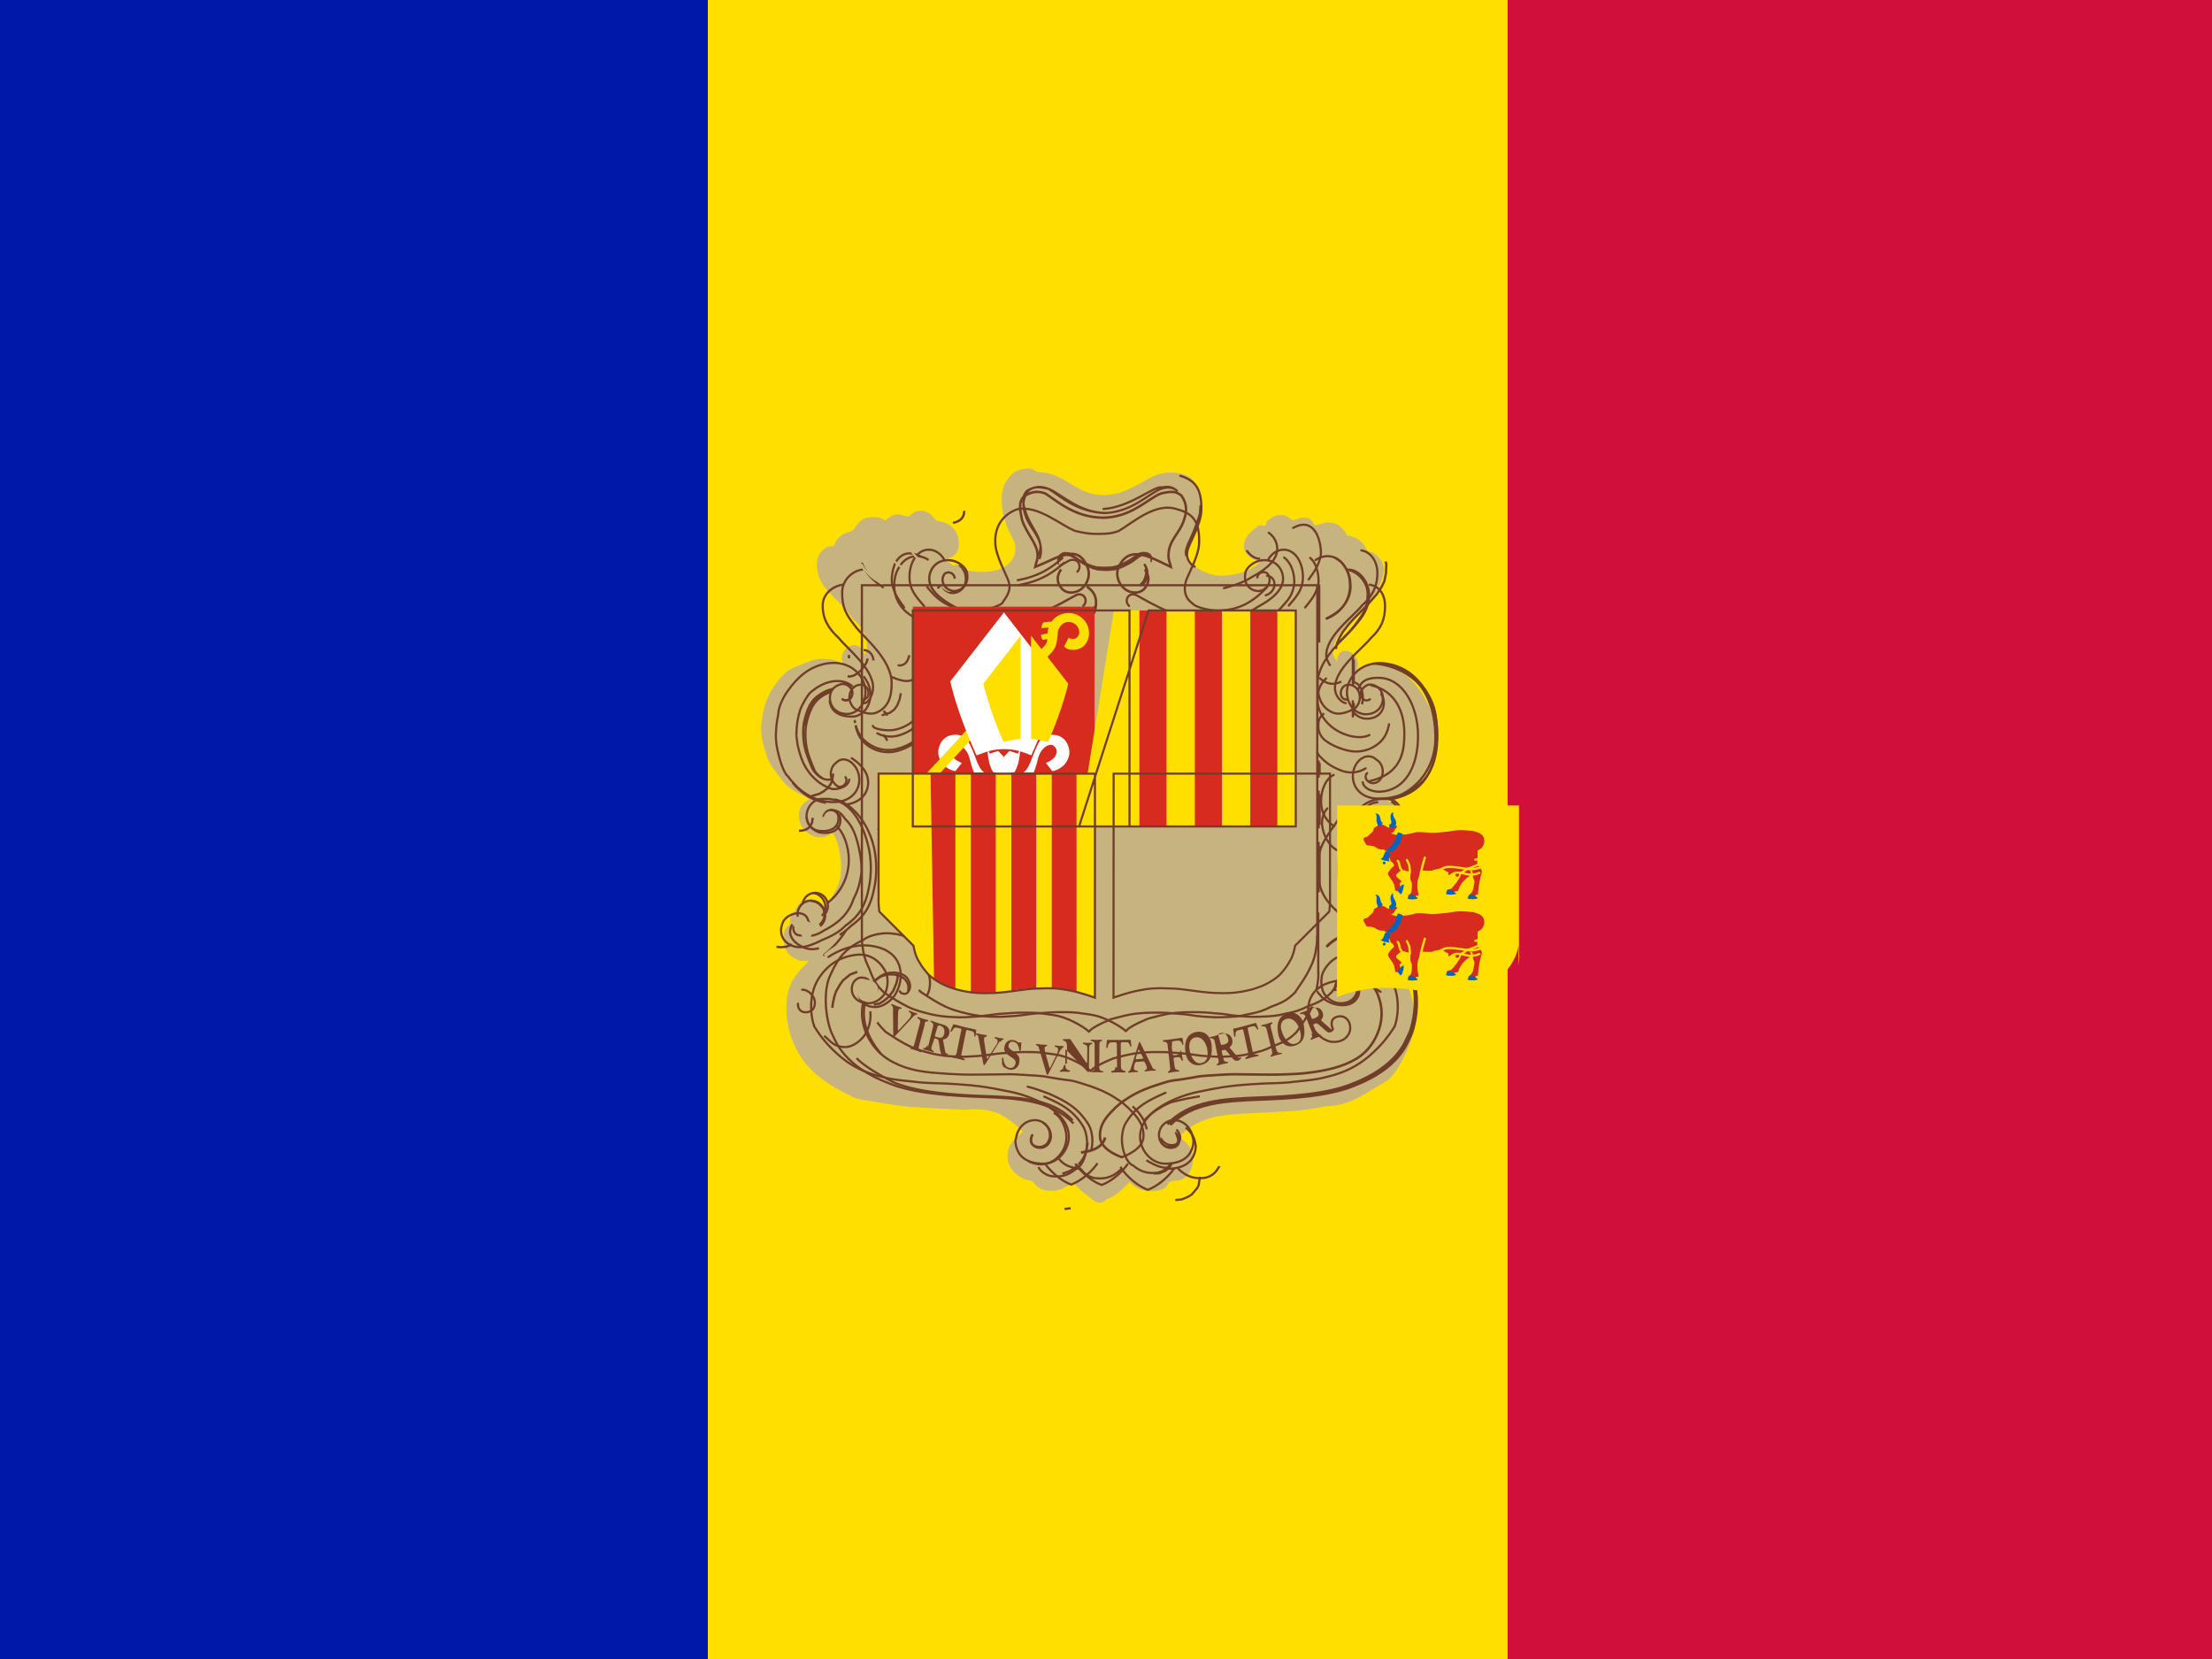 <svg xmlns="http://www.w3.org/2000/svg" xmlns:xlink="http://www.w3.org/1999/xlink" height="480" width="640">
  <path fill="#d0103a" d="M0 0h640v480H0z"/>
  <path fill="#fedf00" d="M0 0h436.2v480H0z"/>
  <path fill="#0018a8" d="M0 0h204.8v480H0z"/>
  <path d="M300.397 136.627c7.712 0 10.866 6.617 18.678 6.617 4.76 0 7.638-1.666 11.687-3.896 2.896-1.64 4.743-2.614 8.068-2.614 3.404 0 6.49 1.03 7.232 3.947.984 1.662 1.8 4.883 1.368 6.737-.82 3.616-1.326 6.044-2.727 8.29-.668 1.66-1.298 2.496-1.298 4.202 0 4.093 6.67 6.6 9.368 6.668.826.013 7.77.127 12.042-4.2-2.32-.1-4.913-1.896-4.913-4.214 0-2.624 1.844-4.4 4.343-6.167.476-.136 1.284.284 1.714.067.61-.316.323-1.003.866-1.433 1.244-.994 2.063-1.616 3.647-1.616 1.04 0 1.66.146 2.487.746.44.317.603.71 1.146.71 1.142 0 1.708-.726 2.86-.726.927 0 1.493.126 2.307.643.678.36.663 1.603 1.432 1.603.386 0 2.42-.828 3.48-.828 2.207 0 3.384.8 4.81 2.472.384.463.63 1.368 1.02 1.368.788 0 2.602.607 3.733 1.638.486.486.702.716 1.076 1.304.26.42.66 1.44 1.12 1.617.638.208.99.168 1.698.623 1.618 1.036 2.86 2.983 2.803 4.87-.02.633-.31 1.616-.48 2.12-1.883 6.68-6.363 8.67-10.886 14.323-1.923 2.41-3.44 4.33-3.44 7.418 0 .747.92 2.114 1.326 2.736-.248-1.46.416-3.233 1.948-3.316 2.1-.113 3.724 1.484 4.007 3.664.066.487-.126 1.327-.332 1.824 1.13-.746 2.62-1.26 3.978-1.41.736-.078 1.16-.1 1.907-.082 3.367.083 7.062 1.97 9.31 3.88 6.88 6.844 7.71 14.396 7.336 16.77-.836 6.278-.31 14.828-13.8 18.636 2.496 1.06 4.193 2.927 4.193 6.234 0 2.61-1.924 4.66-4.434 4.66-1.436 0-2.432-.362-3.438-1.368-2.806 2.804-3.347 6.666-3.347 9.634 0 2.376.463 3.777 1.448 6.926 1.062 2.273 1.81 3.607 3.71 6.247 1.006-1.616 2.07-2.626 3.89-2.626 1.764 0 3.267.666 3.98 2.172.216.486.023.882.272 1.367.316.61.848.746 1.176 1.367.61.94.01 1.742.462 2.716.283.633.906.724 1.176 1.367.43.972.643 1.64.643 2.714 0 3.008-2.737 6.167-6.746 6.167-.906 0-1.402-.362-2.307-.272 1.72 1.72 3.03 2.466 4.343 4.626 1.9 2.974 2.376 6.09 2.804 8.694.08.666.09 1.06.09 1.718 0 4.6-.7 7.193-2.713 11.218-1.924 3.866-3.663 6.994-7.068 8.604-6.46 3.924-9.42 6.066-16.013 6.333-4.23.814-6.66 1.176-10.948 1.447-6.496.36-8.628.362-14.113.724-7.193.486-12.18 1.604-17.28 6.604 2.408 1.764 4.07 3.494 4.07 6.47 0 3.062-1.888 6.234-4.794 6.196-.68.226-1.176.022-1.81.362-.767.396-.723 1.266-1.447 1.718-1.28.816-2.274.996-3.8.996-2.692 0-4.624-.634-6.424-2.634-2.206 1.832-2.962 3.484-6.43 4.886-.813.462-1.23 1.086-2.17 1.086-1.48 0-2.16-.938-3.347-1.81-1.89-1.38-2.896-2.296-4.434-4.07-2.26 1.346-3.63 2.443-6.243 2.443-1.606 0-2.623-.227-3.98-1.086-.713-.44-.826-1.097-1.638-1.638-.747-.464-1.37-.294-2.172-.633-3.02-1.3-4.976-3.64-4.976-6.83 0-2.884 1.82-4.716 4.433-6.926-6.01-6.01-9.94-6.88-17.008-6.333-6.462-.36-8.672-.362-14.023-.724-4.332-.294-6.74-.736-11.04-1.447-3.244-.632-6.167-.7-8.14-2.08-10.236-4.773-16.76-11.32-18.096-22.628-.113-.96-.09-1.616-.09-2.488 0-6.836 2.296-9.397 6.423-13.626-1.063-.26-1.776.102-2.806-.27-2.678-.94-4.433-2.727-4.433-6.476 0-1.017.046-1.696.643-2.678.36-.623 1.018-.747 1.176-1.448.203-.928-.07-1.684.36-2.443.284-.678.816-.69 1.087-1.268.893-1.864 2.013-3.347 4.07-3.347 1.766 0 2.896.927 3.8 2.443 1.72-.792 2.194-2.08 3.167-3.71 1.617-2.702 2.362-4.69 2.362-7.734 0-2.194-.216-3.484-.904-6.664-.498-1.493-.702-2.61-1.81-3.62-1.006 1.007-2.002 1.368-3.438 1.368-2.872 0-6.066-2.466-6.066-6.338 0-2.137 1.062-3.72 2.986-4.614-1.66-1.334-2.896-1.447-4.614-2.633-2.613-1.66-3.63-3.392-6.248-6.97-1.12-1.686-1.413-2.862-1.99-4.796-.69-2.33-1.086-3.72-1.086-6.162 0-.633.012-1.007.09-1.63.646-4.907 1.628-7.983 4.616-11.86 1.833-2.296 3.077-3.71 6.79-4.886 2.308-.996 3.687-1.72 6.198-1.72.768 0 1.2 0 1.946.092 1.164.147 1.89.26 2.896.814.386.216 1.086.86 1.086.407 0-.62-.272-.79-.272-1.31 0-2.082 1.493-3.982 3.674-3.982 1.604 0 2.116 1.324 2.86 2.626.476-.792.723-1.336.723-2.262 0-3.438-1.844-6.19-3.98-7.87-4.66-6.826-10.496-8.66-10.496-16.014 0-2.228 1.076-3.744 2.986-4.886.664-.328 1.3 0 1.842-.347.463-.294.41-.893.704-1.368.464-.736.874-1.062 1.62-1.617 1.062-.927 1.996-.66 3.17-1.464.69-.408.728-.937 1.18-1.48 1.312-1.683 2.49-2.347 4.66-2.347 1.04 0 1.623.006 2.686.388.328.126.94.62 1.02.626.208-.26.77-.844 1.437-1.16.87-.42 1.224-.68 2.196-.68 1.108 0 1.836.62 2.943.62.407 0 .6-.406.83-.62.983-.668 1.66-1.046 2.748-1.046 1.163 0 1.79.38 2.763 1.003.916.676 1.048 1.36 1.986 1.892.62.306.96.17 1.638.362 2.68.86 4.626 2.678 4.626 6.292 0 1.47-.36 2.62-1.448 3.482-.87.77-1.696.633-2.804.996 3.696 2.872 6.726 3.686 11.316 3.686 4.206 0 9.36-1.72 9.36-6.926 0-1.967-1.08-3.008-1.86-4.806-1.38-3.2-2.128-6.083-2.128-8.666 0-2.76.3-4.433 1.907-6.672 1.66-2.307 3.667-2.846 6.606-2.846z" fill="#c7b37f"/>
  <g fill="none" stroke="#703d29">
    <path d="M272.378 169.014c.276 1.046 1.12 2.023 2.444 2.437.796.26 2.638.16 3.832-1.393.968-1.26.894-2.8.632-4.03-.234-.796-.877-1.666-1.726-2.22l-6.08 6.167-.002.06z" stroke-width=".666" stroke-linejoin="round"/>
    <path d="M401.03 236.122c-1.194-2.886-4.28-1.693-4.47 0-.436 3.668 2.78 4.776 6.068 4.18 1.133-.296 1.963-1.01 2.493-1.94.6-1.06.78-2.42.39-3.728a4.9 4.9 0 0 0-.847-1.662 4.973 4.973 0 0 0-1.28-1.21c-.88-.66-1.84-.617-3.343-.617-6.673 0-10.46 6.686-12.087 13.426-.64 2.263-1.28 7.278-.263 12.042 1.094 6.076 3.288 8.69 6.862 11.264 1.393 1.443 3.293 2.728 6.763 4.12.76.428 2.766 1.318 4.168 1.716 1.43.41 2.762.36 3.942.09 3.302-.716 4.837-3.787 3.174-6.93-1.363-2.673-6.376-3.98-7.266-.696-.16.278-.41.886-.402 1.642.01.876.374 1.93 1 2.33 1.436.914 3.736.666 3.63-1.882" stroke-width=".664" stroke-linecap="round"/>
    <path d="M383.802 273.966c1.118-1.316 3.684-3.29 6.62-3.66 2.978-.366 6.666.6 8.21 1.923 6.167 2.774 8.034 6.766 9.96 11.29.487 1.406.89 3.623.836 6.773-.09 3.688-1 7.61-1.98 9.404-.862 1.664-3.084 8.966-16.324 13.996-7.143 2.94-18.112 3.618-26.676 3.917-10.404.41-20.002.796-26.676 7.663" stroke-width=".817"/>
    <g stroke-width=".717">
      <path d="M386.4 286.728c-.298-1.096-.022-2.144.846-3.334 1.16-1.69 3.632-2.14 6.872-.896.76.416 1.688.963 2.637 2.088.32.426.864 1.113 1.146 1.693.677 1.16.966 2.108 1.09 2.49 2.46 6.993-1.46 14.672-6.664 17.613-3.972 2.362-8.71 3.416-14.38 4.08-2.66.3-4.004.28-6.668.398-2.063.097-3.846.062-6.623.042-1.38-.017-2.69-.01-4.03-.04-2.186-.062-4.448-.103-7.216.1-2.913.21-6.103.286-7.664.696-1.608.268-3.492.627-6.467.97-.694.133-1.196.24-1.8.423l-1.203.368c-3.666 1.088-7.03 2.413-9.766 4.174-.844.644-1.798 1.088-2.48 1.733-.426.4-.943.804-1.36 1.214-1.914 1.882-3.87 3.92-4.328 6.68-.084.61-.084 1.042-.084 1.604 0 1.79 1.467 4.23 6.388 6.026m6.631-170.12c.822 1.488 1.276 2.393.796 3.93-.642 1.744-1.778 2.788-3.633 2.788-3.98 0-6.322-4.713-4.628-7.713 3.186-6.324 9.306-2.334 14.977.303-.274-1.366-.762-1.81-.702-3.6.124-4.202 3.24-6.108 4.483-9.988.742-2.312 1.037-4.32-.666-6.962-1.477-1.434-3.188-1.412-6.116-.666-3.862 1.61-8.478 6.848-16.622 6.968-8.143-.12-12.808-4.46-16.66-6.968-1.926-.766-3.638-.778-6.116.666-1.692 1.642-1.397 3.66-.666 6.962 1.244 3.88 4.36 6.786 4.483 9.987.06 1.692-.428 2.136-.7 3.6 6.67-2.636 12.03-6.894 14.976-.302 1.642 3.116-.647 7.713-4.628 7.713-1.766 0-2.987-1.12-3.633-2.787-.486-1.486 0-2.786.796-3.93"/>
      <path d="M314.66 169.866c1.638 1.176 2.624 2.623 2.443 4.976-.197 2.663-.816 3.168-2.806 4.626m2.397-3.798c-.09 1.638-.723 2.633-2.26 3.166" stroke-linecap="round"/>
    </g>
    <path d="M276.736 163.274l.697.497.746.797.496.996.26.846.06 1.093-.06.746-.26.846-.497.697-.698.647-.846.447-1.096.26-.944.148-.996-.448-.896-.646-.647-.796-.398-.996v-.4l4.876-4.626z" fill="#c7b37f" stroke="none"/>
    <path d="M276.206 167.166c-.306-1.662-2.237-1.99-2.986-1.016-1.16 1.602-.31 4.004 2.034 4.737.796.26 2.637.16 3.83-1.394.97-1.26.896-2.8.633-4.03-.234-.796-.873-1.49-1.726-2.14-2.72-2.07-7.116-1.692-8.668 1.89-1.862 4.494 2.19 7.863 6.92 10.4 4.7 3.196 10.062 3.776 14.083 3.733 9.166-.1 16.122-4.48 20.66-6.966 1.066-.68 2.14-.46 2.687.2.616.744.606 1.946-.26 2.736" stroke-width=".666" stroke-linecap="round"/>
    <path d="M248.064 281.184l-2.04.746-2.09 1.693-.896 1.244-1.144 1.99-.498 1.493-.398 1.84-.2 1.394m19.01-10.102l-.16 1.792-.298 1.244-.896 2.14-1.393 1.84-1.492 1.196-1.094.647-1.643.348" stroke-width=".676"/>
    <path d="M319.744 329.107c-.37 1.666-1.922 3.66-6.3 4.236l-.666.136" stroke-width=".766"/>
    <path d="M404.218 276.206c2.137 1.993 3.638 4.42 4.792 7.76.487 1.404.89 3.623.834 6.773-.09 3.687-1 7.607-1.98 9.403-.862 1.666-3.083 8.967-16.324 13.996-7.143 2.94-18.112 3.62-26.676 3.918-10.264.404-19.726.786-26.332 7.37" stroke-width=".868"/>
    <path d="M387.488 282.848c.76-1.038 3.63-2.36 6.77-1.107.737.41 1.61.928 2.377 2.076" stroke-width=".696"/>
    <path d="M401.606 273.786c.6.192 1 .366 1.436.49 1.43.41 2.776.44 3.942.09 2.83-.848 4.647-3.492 3.174-6.93-.342-.796-.996-1.66-1.74-2.133" stroke-width=".868"/>
    <path d="M240.282 199.763c-1.9 1.176-3.317 1.466-4.796 3.167-1.472 2.914-2.06 4.48-2.624 6.816m46.1-61.692c0 1.72-1.266 2.806-2.986 3.167" stroke-width=".666" stroke-linecap="round"/>
    <path d="M397.114 192.02c4.73-.097 18.47 3.608 18.667 19.76.098 16.962-9.844 18.668-13.827 19.62" stroke-width=".638"/>
    <path d="M398.366 192.02c8.166-.366 16.67 6.648 16.942 20.63.29 11.706-8.01 17.014-11.996 18.076" stroke-width=".664"/>
    <path d="M393.81 248.422l.127-1.6.633-2.644.764-1.978.848-1.633 1.1-1.32m7.782-3.397l-.126 1.666-.46 1.07-.696 1.02-.796.697-1.22.448-1.07.076-.796-.126M386.49 187.79l.36-1.693.746-1.667.97-1.668 1.667-2.14 1.32-1.467 2.138-2.166 1.842-1.866 1.17-1.343 1.642-1.866 1.368-2.066.822-1.692.447-2.19.137-2.714-.248-.787m-12.279 128.174l1.617-.324 1.218-.647.672-.67.472-.772.324-1.244.026-.87m-168.248-12.162l1.194.1 1.642-.126 1.643-.647m6.001-36.648l-.2 1.393-.323.622-.474.697-.647.498-.722.323-.946.16-.647.06m9.903-16.62l-.348 2.164-.424.946-.87 1.194-1.17.896-1.194.697-2.314.672m16.299-39.768l-.447 1.294-.66.946-.746 1.046-1.046.947-1.244.697-1.046.248-.646-.06m.378-6.198l.026.996" stroke-width=".664"/>
    <g stroke-width=".632">
      <path d="M264.286 224.068a6.866 6.866 0 0 1-2.09 1.298m160.619 44.826c.086.093.372.14.472.2 1.418.846 4.21-.21 3.39-2.4" stroke-linecap="round"/>
      <path d="M397.786 239.603c1.006 1.316 2.904 1.667 4.406 1.266 1.134-.296 1.964-1.01 2.494-1.94.698-1.06.78-2.42.39-3.727a4.907 4.907 0 0 0-.848-1.66c-.426-.663-.966-1.16-1.364-1.428-.11-.07-.217-.167-.332-.246m6.423 34.016a3.94 3.94 0 0 0 .066-.72c0-1.168-.486-2.22-1.286-2.934-.274-.246-.64-.624-.87-.79m.476.47c-.046-1.864-1.67-3.197-3.462-3.63m-4.172 2.84c-.436-.366-.9-.667-1.307-1.082-2.46-2.663-4.292-6.362-4.316-10.674-.024-4.143 1.642-8.36 3.682-10m-66.6 84.648l1.79-1.643 1.246-.946 2.34-1.443 2.188-1.044 1.643-.398 3.086-.696 3.682-.648m-29.609 19.364c-1.293 1.99-4.378 4.976-7.613 6.17-3.234-1.194-6.32-4.18-7.613-6.17"/>
      <path d="M314.42 332.627c-.406 1.603-1.143 2.96-2.22 4.13" stroke-linecap="round"/>
      <path d="M314.74 330.64l-.46 2.19m-2.336 4.18l-.946.944-1.692.946-1.94.697m-6.644-177.829c.243-.767.49-1.326.466-2.67-.126-4.2-3.24-6.106-4.484-9.987-.74-2.31-1.036-4.32.666-6.96 1.477-1.434 3.188-1.412 6.116-.667 3.86 1.61 8.617 6.848 16.66 6.97-8.143-.122-12.81-4.46-16.66-6.97-1.928-.766-3.798-.976-6.276.467-1.692 1.642-1.238 3.86-.497 6.16 1.244 3.882 4.2 6.787 4.323 9.99.036 1.242-.292 1.81-.634 2.668m18.621-13.492c8.01-.423 14.877-6.806 17.092-6.246 1.976-.392 3.078-.216 4.626 1.102-1.46-1.317-3.1-1.276-4.973-.64-3.86 1.61-8.477 6.847-16.62 6.968m79.698 112.886c-3.334-2.388-6.19-6.948-6.22-12.336-.023-4.144 1.642-8.36 3.682-10.002m-69.96 97.676c-1.296 1.99-4.38 4.976-7.614 6.17-3.234-1.194-6.32-4.18-7.613-6.17"/>
      <path d="M306.67 163.674c.832-.462 1.606-.9 2.318-1.292 1.066-.68 2.323-.468 2.87.202.616.746.71 2.037-.146 2.826" stroke-linecap="round"/>
      <path d="M294.707 169.274c6.496-1.147 9.976-3.61 13.36-6.602m32.273 164.183c.464.31.746.966.746.966.126.3.288.684.333.86.267 1.622-.74 2.47-1.974 2.614-1.696.197-2.967-.81-3.61-2.03m-41.609-161.362c6.496-1.147 9.974-3.61 13.36-6.602m97.677 106.904c-1.046.402-1.616.348-2.916-.23-.634-.236-1.146-.603-1.86-1.01-2.648-1.446-6.674-3.727-8.41-9.06a18.812 18.812 0 0 1-1.71-4.476c-.27-1.11-.468-2.208-.6-3.336-.068-1.92.14-3.926.618-6.222.79-3.79 1.744-6.86 4.08-9.066 1.16-1.676 2.14-2.637 4.28-2.687M266.26 196.123c1.78 1.612 2.64 3.384 2.64 6.722 0 3.1-2.694 8.16-8.963 9.962-2.44.686-4.866.132-6.317-.766"/>
      <path d="M266.294 206.62c1.146.796 1.693 1.69 1.693 3.244 0 1.066-.69 2.446-1.86 3.764-1.92 2.142-6.173 3.962-8.78 4.007-1.966.024-3.986-.384-6.03-1.76-2.184-1.46-3.333-3.434-3.83-6.376"/>
      <path d="M266.192 212.294c1.297 1.192 1.696 2.684 1.696 4.663 0 2.746-1.116 4.864-3.68 7.108-.673.602-1.22.972-1.94 1.396m129.429-22.077v3.632m-.282-4.402v4.976m.282-16.746v6.618m-.282-7.968v8.907m-1.9 81.961c-1.236 2.463-2.223 3.742-4.18 6.67-1.976 1.947-3.343 2.84-6.822 4.08-2.414 1.21-3.934 1.696-6.668 2.19-2.632.696-4.17.726-6.867.847-2.47.112-3.874.008-6.342-.163-2.64-.183-4.107-.66-6.744-.783-2.178-.19-3.408-.366-6.696-.36-2.248.006-3.636.02-6.76.41-2.062.366-3.232.667-6.174 1.444-2.686 1.088-6.72 2.986-6.368 3.83-.647-.846-3.683-2.742-6.37-3.83-1.94-.787-3.11-1.078-6.174-1.443-2.214-.39-3.6-.406-6.76-.41-2.186-.007-3.417.17-6.696.36-2.638.233-4.103.6-6.744.784-2.47.17-3.872.276-6.343.163-2.696-.122-4.236-.26-6.867-.846-2.633-.696-4.163-.98-6.668-2.19-2.48-1.238-3.847-2.133-6.822-4.08-.213-.21-.416-.412-.607-.61m42.168 63.367l1.79-.223m30.274-2.366l1.808-.173 1.722-.69 1.206-.73 1.637-1.94.346-.73.268-1.68.086-.774m46.91-136.696c.777-2.64-.17-6.43-2.73-6.364M267.786 234.72c-.66 2.194-2.044 3.693-3.697 4.668m3.641-46.716c-.64 1.86-1.81 3.17-3.663 4.007-1.847.833-3.986.064-6.13-.828"/>
      <path d="M243.808 202.368c1.63.802 3.084-.374 2.766-2.366-.16-.933-1.166-2.112-2.617-2.198" stroke-linecap="round"/>
      <path d="M260.167 286.63c.33.31.4.714.846.796.67.126 1.194.374 1.866-.622.827-1.104.382-2.82-.48-3.902-.922-1.167-3.692-2.18-6.83-.936-.76.416-1.69.964-2.64 2.09-.32.426-.863 1.113-1.143 1.692-.678 1.16-.966 2.107-1.09 2.488-2.06 6.823.384 11.946 4.162 16.676"/>
      <path d="M340.218 327.827c.408.426.646.796.646.796.126.3.23.684.274.86.268 1.622-.74 2.47-1.973 2.614-1.696.197-2.83-.802-3.37-2.02" stroke-linecap="round"/>
      <path d="M389.44 164.768c3.346.408 6.262 3.602 6.262 7.036 0 4.43-1.492 6.078-3.824 9.246-2.496 3.39-10.648 9.602-10.648 16.668 0 4.28 1.194 7.016 4.28 8.408 1.988.9 4.314-.074 6.373-1.03 2.687-2.34 1.663-6.44-1.144-6.93-3.286-.698-3.903 4.673-.698 4.23m17.826 69.061c-.294-1.772-1.8-3.122-3.616-3.122-2.024 0-3.666 1.68-3.666 3.766 0 1.016.394 1.938 1.034 2.616"/>
      <path d="M383.866 196.123c-1.78 1.612-2.638 3.384-2.638 6.722 0 3.1 2.692 8.16 8.962 9.962 2.44.686 4.772.62 6.233-.267M240.39 200.192c-1.622.608-3.423 1.468-4.83 3.463-1.19 1.683-1.882 4.023-2.31 6.07-.19.896-.413 3.733.16 6.663.424 2.163 1.317 4.177 2.306 6.636a7.94 7.94 0 0 0 1.037 1.236c.33.33.802.624 1.136.88m64.012 92.043c4.86 2.16 8.404 3.76 11.418 8.618.946 1.494 1.194 3.634 1.194 4.877 0 2.687-1.096 6.723-3.334 7.613-2.078 1.766-4.13 2.29-6.667 2.04-1.924-.188-3.73-1.692-4.03-2.687m-46.478-112.606c2.737 2.14 3.88 4.216 3.88 7.614 0 3.78-1.84 6.12-3.98 7.463"/>
      <path d="M261.614 236.422c4.08 6.076 6.246 8.088 6.37 14.132.116 6.672-1.693 9.663-6.077 13.634" stroke-linecap="round"/>
      <path d="M329.747 169.326c.742-.487 1.286-1.267 1.6-2.23.48-1.49.49-2.767-.306-3.902.982 1.286 1.072 2.37.796 3.93-.176.994-.81 1.617-1.6 2.23m61.468 86.161v16.164h.043c0 .01-.007 1.63-.137 2.488a34.413 34.413 0 0 1-.274 1.73"/>
      <path d="M381.414 263.968v17.423h.043c0 .013-.006 1.63-.136 2.49-.136 1-.28 1.847-.467 2.64m.669-42.949v14.63m.282-13.386v11.817m0-26.844v8.868m-.282-9.901v10.92m.282-18.933v3.436m-.282-4.134v4.977m-1.844 66.193c-.106.224-.218.466-.338.694-1.236 2.464-2.222 3.743-4.18 6.672-1.974 1.947-3.343 2.838-6.82 4.08-2.416 1.21-3.936 1.696-6.67 2.19-2.63.694-4.17.724-6.866.846-2.472.11-3.874.007-6.342-.163-2.642-.183-4.107-.66-6.744-.783-2.18-.19-3.41-.367-6.696-.362-2.248.007-3.636.02-6.76.412-2.062.366-3.232.666-6.174 1.443-2.687 1.088-6.722 2.986-6.37 3.83-.646-.846-3.682-2.742-6.368-3.83-1.942-.787-3.112-1.078-6.176-1.443-2.214-.392-3.602-.406-6.76-.412-2.186-.006-3.417.17-6.696.362-2.638.232-4.103.6-6.746.783-2.468.17-3.87.274-6.342.163-2.696-.122-4.236-.26-6.866-.846-2.636-.697-4.164-.982-6.67-2.19-2.48-1.24-3.847-2.133-6.82-4.08-1.036-1.02-1.798-1.86-2.47-2.787m-2.009-3.189c.426 3.163-.906 6.272-2.266 7.702-.846.896-2.688 2.607-4.976 2.637-3.78.06-4.91-2.66-6.14-3.184"/>
      <path d="M266.616 278.848c.702.693 1.326 1.64 1.862 2.638.946 1.79.664 4.787-.096 6.17a4.427 4.427 0 0 1-.304.478m-20.243 18.014c2.248 2.36 6.66 4.923 10.873 7.073 7.142 2.942 18.11 3.62 26.676 3.918 10.067.397 19.323.81 24.966 7.04m17.366-4.073c1.662 1.636 3.368 3.39 4.074 6.63m-7.346 11.462a8.22 8.22 0 0 1-.693.66c-2.078 1.763-4.13 2.288-6.668 2.04-1.924-.19-3.78-1.632-4.278-2.677m-6.363-2.907c.093.127.19.26.293.37 1.208 1.406 3.116 2.288 6.106 2.462m26.87-.076c-1.294 1.99-4.38 4.976-7.613 6.17-3.236-1.196-6.32-4.18-7.614-6.17l-.302-.466m16.68.462c.23.26.478.488.74.71 2.078 1.764 4.13 2.288 6.668 2.04 1.926-.19 3.463-1.476 4.07-2.688 0 0 .347-.373.444-.73"/>
      <path d="M339.04 336.634l-.743 1.194-1.13.937-1.71.71-1.66.066"/>
      <path d="M343.06 326.26c.916.703 1.814 1.767 2.302 2.903.314.73.46 1.633.606 2.366a6.864 6.864 0 0 1-1.423 4.142c-1.278 1.49-3.272 2.39-6.396 2.476a6.482 6.482 0 0 1-.47 0m.186-.282c-2.03.08-3.843-.788-6.18-2.16m63.676-67.869c-1.682-1.46-3.222-3.48-4.804-6.46a18.803 18.803 0 0 1-1.71-4.474c-.27-1.11-.468-2.208-.6-3.334-.068-1.92.14-3.926.618-6.222.79-3.792 2.203-6.726 4.08-9.066.64-.796 1.38-1.786 2.08-2.232m-1.376-76.817c2.638.2 4.89 2.932 4.868 6.61-.046 3.89-1.36 6.497-4.41 9.31-2.637 3.283-10.66 9.066-10.36 14.678.036.98.664 1.994 1.164 2.81m-3.162 3.462c.662.666 1.242 1.014 2.062 1.38 1.447.664 3.073.317 4.26-.283m-21.173-43.221c.86.68 1.716 1.466 2.186 2.6 1.862 4.492-2.19 7.86-6.92 10.4-2.677 1.818-6.666 2.79-8.3 3.28"/>
      <path d="M364.602 161.666c-.906-.01-1.98-.267-3.16-1.497-.268-.283-.683-.668-.707-.994m-14.867 4.904c-.473-.237-.98-.682-1.32-.962-.887-.993-1.48-2.336-.796-4.386.632-1.897 3.677-7.216 3.827-10.898.228-6.626-1.936-8.946-6.32-10.24"/>
      <path d="M347.316 146.464l-.132 2.116-.673 2.16-1.1 2.96-.84 1.896-.88 1.896-.44 1.323-.177.97.133.926m38.012 126.278c.176.423.697.836.697.836.647 1.08 3.162 2.98 6.46 3.01 3.78.06 4.68-2.698 4.777-3.186.477-2.886-.61-3.676-1.99-4.488 0 0-.872-.46-1.917-.277" stroke-linecap="round"/>
      <path d="M236.947 274.36c-1.336.34-2.69.36-3.686.02-2.83-.86-6.124-3.66-3.964-6.93m13.386-31.824c.284.286.376.71.418 1.07.437 3.667-2.777 4.736-6.066 4.14-1.134-.297-2.486-1.36-3.016-2.28a4.707 4.707 0 0 1-.614-2.303m22.067-23.667c.673.627.97 1.112 1.236 1.764m-1.134-8.616c.63.37.912.84 1.168 1.307"/>
      <path d="M267.862 210.622c-.31.762-.843 1.684-1.666 2.38-1.92 2.14-6.173 3.96-8.778 4.006-1.967.026-3.988-.384-6.03-1.76-2.186-1.46-3.61-3.638-4.082-6.678" stroke-linecap="round"/>
      <path d="M266.43 196.283c1.108.942 1.968 2.142 2.367 3.39"/>
      <path d="M267.83 203.238c-.886 2.928-3.626 6.648-8.622 7.84-2.436.616-6.67-.166-6.64-1.066" stroke-linecap="round"/>
      <path d="M240.038 202.664c.267 2.637 2.032 4.613 6.377 4.677 4.704.09 7.664-6.767 3.384-11.68"/>
      <path d="M229.463 226.63c.687.862 1.496 1.64 2.323 2.327 1.677 1.396 3.666 2.626 6.934 3.298m6.28.493c4.203-.606 6.673-3.638 6.103-7.302-.368-2.793-2.92-4.94-4.662-6.064" stroke-linecap="round"/>
      <path d="M249.86 188.11c1.823-.07 2.86 1.688 2.844 2.984"/>
      <path d="M249.42 163.078c1 2.614 2.947 4.667 6.032 6.824m144.178 30.964c1.72 2.364.694 6.996-4.082 7.084-1.827.036-3.476-.978-4.44-2.61" stroke-linecap="round"/>
      <path d="M381.696 169.12v16.8"/>
      <path d="M243.767 202.33c1.443 1.044 3.296-.72 2.68-2.692-.486-1.264-2.282-2.628-4.77-.937-2.747 1.87-1.99 7.764 3.286 7.863 4.703.09 7.663-6.767 3.383-11.68-4.02-4.63-11.346-3.646-16.12.264-2.034 1.617-6.873 6.863-7.067 11.626-.372 1.797-.612 3.272-.684 6.076.02 1.188.13 2.62.484 4.18.72 3.364 1.9 6.81 3.076 7.617.46.664.862 1.197 1.303 1.638.82.82 1.064 1.263 1.89 1.94 2.704 2.26 6.186 4.014 10.46 3.832 4.677-.2 7.366-3.483 6.867-7.364-.483-3.763-4.282-6.636-6.768-3.88-1.692 1.193-2.293 4.89.697 6.77 1.692.498 3.184-1.64 1.99-2.886m129.663-71.961c2.7-1.466 4.78-1.196 6.32.94 1.672 2.322 1.91 6.41 1.642 7.22-.647 2.687-1.324 3.803-3.46 6.762" stroke-linecap="round"/>
      <path d="M380.63 162.032c3.086-2.04 6.427-1.174 8.26 1.643 1.346 1.99 1.688 3.666 1.693 6.12-.162 4.224-2.806 7.672-6.722 9.206" stroke-linecap="round"/>
      <path d="M396.06 169.16c2.637.198 4.677 2.496 4.677 6.174 0 3.83-1.07 6.493-4.13 9.306-2.637 3.283-10.66 9.066-10.36 14.678.076 2.088 1.836 4.066 3.366 4.166"/>
      <path d="M396.36 202.33c-1.443 1.044-3.284-.643-2.488-2.434.66-1.237 2.19-2.786 4.677-1.096 2.747 1.87 1.99 7.764-3.286 7.863-4.704.09-7.883-6.69-3.383-11.68 4.106-4.664 11.72-3.662 16.498.138 2.032 1.618 6.122 6.06 7 11.887 1.06 7.063.924 16.728-6.36 21.07-2.93 2.148-6.988 3.126-10.67 2.968-4.678-.206-7.366-3.483-6.867-7.366.482-3.762 4.106-6.366 6.767-3.88 2.764 1.63 2.28 6.417-.697 6.77-1.76.21-3.184-1.64-1.99-2.886" stroke-linecap="round"/>
      <path d="M392.87 199.898c.776-3.49 3.767-3.816 6.18-3.78 6.69.096 11.148 7.912 11.224 16.473.096 9.662-4.064 16.176-11.036 16.476-1.807.078-4.918-.782-4.972-2.986"/>
      <path d="M396.928 198.336c6.96 1.644 9.39 7.806 9.39 13.78 0 4.876-.484 11.636-9.97 13.877" stroke-linecap="square"/>
      <path d="M408.39 266.33a3.906 3.906 0 1 0-6.264 2.343"/>
      <path d="M394.46 269.41c1.31 1.942 2.892 4.1 6.236 6.913m-1.266 10.649c-3.276-2.16-9.496-4.967-16.12-2.194-2.086 1.03-3.482 2.302-4.27 4.378-1.422 3.737.166 7.866 1.783 9.667.846.896 2.688 2.607 4.976 2.637 3.78.06 4.68-2.696 4.776-3.184.448-2.737-1.146-3.832-1.99-4.13-.66-.23-2.76-.17-3.208 1.322-.16.497-.176 1.366.222 2.012" stroke-linecap="round"/>
      <path d="M340.474 328.422c1.046 2.14-.144 3.216-1.693 3.384-2.138.26-3.283-1.443-3.432-2.986-.242-2.6 1.866-4.767 4.38-4.727 2.26.037 4.104 1.497 4.968 3.606.314.73.46 1.633.604 2.367a6.862 6.862 0 0 1-1.422 4.143c-1.28 1.49-3.273 2.39-6.396 2.476-4.224.17-7.613-3.782-7.613-7.812 0-7.712 11.438-11.918 16.972-13 6.673-1.33 8.964-1.828 17.913-2.326 3.683-.2 6.207-.098 10.16-.607 3.63-.366 6.376-.638 9.007-1.384 4.633-1.066 8.768-2.936 12.64-6.37 2.91-2.643 4.677-4.627 6.926-8.16 1.164-3.133 1.698-9.34-1.248-13.93-2.606-4.06-6.22-6.166-10.36-6.763-3.732-.64-7.004 1.07-8.968 4.773-.946 1.79-.664 4.787.096 6.17.647 1.194 2.494 2.966 4.782 2.986 3.78.06 4.68-2.696 4.776-3.184.447-2.737-1.146-3.832-1.99-4.13-.66-.23-2.76-.17-3.208 1.322-.16.497-.176 1.366.222 2.012" stroke-linecap="round"/>
      <path d="M337.216 316.173c-4.86 2.16-8.403 3.76-11.417 8.618-.946 1.494-1.196 3.634-1.196 4.877 0 2.687 1.094 6.723 3.334 7.613 2.076 1.766 4.13 2.29 6.666 2.04 1.926-.188 3.732-1.692 4.03-2.687" stroke-linecap="round"/>
      <path d="M386.107 224.128c-2.268.767-3.88 4.216-3.88 7.614 0 3.78 1.84 6.12 3.98 7.463"/>
      <path d="M387.697 236.422c-4.08 6.076-6.246 8.088-6.37 14.132-.116 6.672 1.693 9.663 6.076 13.634" stroke-linecap="round"/>
      <path d="M366.86 162.06c.106-.166.22-.327.36-.617 1.692-2.488 4.68-3.143 6.866-1.493 2.638 1.99 3.304 6.378 2.688 8.967-.448 2.24-1.967 4.104-4.048 6.463"/>
      <path d="M266.1 160.836c-2.687-1.194-4.717-.964-6.32.94-1.84 2.19-1.91 6.41-1.64 7.22.646 2.687 1.323 3.803 3.46 6.762" stroke-linecap="round"/>
      <path d="M268.68 162.032c-3.086-2.04-6.427-1.174-8.26 1.643-1.344 1.99-1.688 3.666-1.693 6.12.162 4.224 2.806 7.672 6.722 9.206"/>
      <path d="M249.677 164.768c-3.346.408-6.016 3.244-6.016 6.678 0 4.428 1.09 6.22 3.68 9.603 2.492 3.39 10.647 9.602 10.647 16.668 0 4.28-1.194 7.016-4.28 8.408-1.99.9-4.314-.074-6.373-1.03-2.688-2.34-1.663-6.44 1.144-6.93 3.284-.698 3.9 4.673.697 4.23"/>
      <path d="M244.06 169.16c-2.637.198-6.033 2.38-6.033 6.06 0 3.83 1.626 6.607 4.686 9.418 2.638 3.284 10.088 8.942 9.89 14.466-.076 2.09-1.48 4.642-2.873 4.344"/>
      <path d="M238.08 236.122c1.194-2.886 4.28-1.693 4.47 0 .436 3.668-2.778 4.776-6.067 4.18-1.134-.296-1.963-1.01-2.493-1.94-.698-1.06-.78-2.42-.39-3.728a4.903 4.903 0 0 1 .848-1.662 4.97 4.97 0 0 1 1.28-1.21c.88-.66 1.838-.617 3.342-.617 6.673 0 10.46 6.686 12.087 13.426.64 2.263 1.28 7.278.264 12.042-1.094 6.076-3.288 8.69-6.86 11.264-1.396 1.443-3.296 2.728-6.766 4.12-.76.428-2.764 1.318-4.168 1.716-1.43.41-2.776.44-3.94.09-2.83-.848-4.648-3.493-3.176-6.93 1.147-2.676 6.374-3.98 7.266-.696.16.278.41.886.402 1.642-.01.876-.376 1.93-1 2.33-1.438.914-3.737.666-3.63-1.882" stroke-linecap="round"/>
      <path d="M233.764 270.394c1.046.402 1.616.348 2.916-.23.634-.236 1.146-.603 1.86-1.01 2.648-1.446 6.673-3.727 8.41-9.06a18.803 18.803 0 0 0 1.71-4.476c.27-1.11.468-2.208.6-3.336.068-1.92-.14-3.926-.618-6.222-.79-3.79-1.744-6.86-4.08-9.066-1.16-1.676-2.14-2.637-4.28-2.687m-9.446 30.901a3.906 3.906 0 1 1 6.264 2.343"/>
      <path d="M232.243 261.446c.294-1.772 1.8-3.122 3.616-3.122 2.026 0 3.666 1.68 3.666 3.766a3.793 3.793 0 0 1-1.033 2.616"/>
      <path d="M239.373 261.248c3.334-2.388 6.19-6.948 6.22-12.336.022-4.144-1.643-8.36-3.683-10.002"/>
      <path d="M244.666 269.41c-1.308 1.942-2.89 4.1-6.234 6.913" stroke-linecap="round"/>
      <path d="M264.698 273.683c-.927-2.18-2.77-3.19-6.772-3.61-2.984-.32-6.667.6-8.21 1.922-6.168 2.776-8.034 6.767-9.962 11.29-.486 1.406-.89 3.624-.834 6.774.09 3.686 1 7.606 1.98 9.402.862 1.664 3.084 8.966 16.324 13.996 7.143 2.94 18.112 3.618 26.676 3.916 10.404.41 20.003.797 26.676 7.663"/>
      <path d="M239.68 276.872c3.277-2.16 9.496-4.967 16.12-2.194 2.086 1.03 3.482 2.302 4.27 4.378 1.422 3.737-.166 7.866-1.783 9.667-.846.896-2.688 2.607-4.976 2.637-3.78.06-4.68-2.696-4.776-3.184-.448-2.737 1.144-3.832 1.99-4.13.66-.23 2.76-.17 3.207 1.322.16.497.176 1.366-.222 2.012" stroke-linecap="round"/>
      <path d="M262.71 286.728c.3-1.096.146-2.244-.846-3.334-.996-1.094-3.633-2.14-6.872-.896-.76.416-1.688.963-2.638 2.088-.32.426-.864 1.113-1.144 1.693-.677 1.16-.966 2.108-1.09 2.49-2.46 6.993 1.646 14.42 6.666 17.613 4.378 2.786 8.867 3.682 14.38 4.08 2.666.23 4.004.28 6.668.398 2.063.097 3.846.062 6.623.042 1.38-.017 2.69-.01 4.03-.04 2.186-.062 4.448-.103 7.216.1 2.912.21 6.102.286 7.663.696 1.608.268 3.492.627 6.467.97.693.133 1.194.24 1.798.423.406.123.807.247 1.204.368 3.666 1.088 7.03 2.413 9.764 4.174.846.644 1.818 1.07 2.482 1.733.61.61.942.804 1.36 1.214 1.913 1.882 3.87 3.92 4.327 6.68.084.61.084 1.042.084 1.604 0 1.79-1.466 4.23-6.387 6.026"/>
      <path d="M298.637 328.422c-1.046 2.14.143 3.216 1.692 3.384 2.14.26 3.283-1.443 3.432-2.986.242-2.6-1.866-4.767-4.38-4.727-2.26.037-4.104 1.497-4.968 3.606-.314.73-.46 1.633-.604 2.367a6.863 6.863 0 0 0 1.423 4.143c1.278 1.49 3.272 2.39 6.394 2.476 4.224.17 7.614-3.782 7.614-7.812 0-7.712-11.438-11.918-16.972-13-6.673-1.33-8.964-1.828-17.913-2.326-3.682-.2-6.206-.098-10.16-.607-3.63-.366-6.376-.638-9.008-1.384-4.632-1.066-8.767-2.936-12.638-6.37-2.913-2.643-4.68-4.627-6.927-8.16-1.164-3.133-1.698-9.34 1.248-13.93 2.606-4.06 6.22-6.166 10.36-6.763 3.732-.64 7.004 1.07 8.968 4.773.946 1.79.664 4.787-.096 6.17-.647 1.194-2.494 2.966-4.78 2.986-3.783.06-4.682-2.696-4.778-3.184-.448-2.737 1.144-3.832 1.99-4.13.66-.23 2.76-.17 3.208 1.322.16.497.176 1.366-.222 2.012"/>
      <path d="M273.26 162.06c-.104-.166-.22-.327-.36-.617-1.69-2.488-4.68-3.143-6.866-1.493-2.637 1.99-3.303 6.378-2.688 8.967.448 2.24 1.967 4.104 4.048 6.463" stroke-linecap="round"/>
      <path d="M366.746 169.697c-4.03 4.378-8.06 6.777-14.082 6.97-1.88.062-6.474-.696-7.664-2.084-1.342-.966-2.836-2.693-1.89-6.43.63-1.896 3.677-7.213 3.826-10.896.228-6.626-1.936-8.708-6.32-9.902-6.266-2.208-12.97 3.976-17.016 6.324-2.116.704-3.194.787-6.126.796-1.93-.008-3.048-.09-6.163-.796-4.046-1.36-10.76-7.633-17.017-6.326-3.383 1.194-6.647 4.277-6.32 9.902.16 3.682 3.196 9 3.827 10.897.946 2.836-.648 4.473-1.89 6.43-2.09 1.487-6.683 2.144-7.664 2.084-6.02-.194-10.06-1.693-14.082-6.97"/>
      <path d="M297.33 314.413c.8.31.196-.19 6.246 2.06 4.86 2.16 8.29 4.032 11.304 8.79.946 1.494 1.194 3.633 1.194 4.877 0 .802-.097 1.636-.293 2.46" stroke-linecap="round"/>
      <path d="M297.668 336.038a7.98 7.98 0 0 0 3.26.826c4.226.17 7.616-3.78 7.616-7.81 0-2.796-1.62-6.16-3.662-7.04"/>
      <path d="M298.673 328.416c-1.02 2.274.433 3.604 1.88 3.672 2.14.26 3.346-1.443 3.496-2.986.162-1.678-.733-3.31-2.098-4.16" stroke-linecap="round"/>
      <path d="M390.1 164.797c3.21 0 6.01 3.676 6.01 7.243 0 4.227-2.247 6.814-3.894 8.77-1.326 1.676-2.762 2.986-4.47 4.704"/>
      <path d="M386.29 161.41c1.093.607 2.062 1.363 2.782 2.446 1.344 1.99 1.686 3.666 1.693 6.12-.16 4.226-3.2 7.16-6.918 8.934m-4.773-17.499c.222.19.436.407.64.66 1.842 2.19 1.984 6.426 1.643 7.22-.662 2.696-1.663 3.868-3.742 6.47m-6.066-14.446c2.638 1.99 3.422 6.433 2.648 8.977-.624 2.633-2.217 4.06-4.202 6.26m11.126 41.079c.316.926.837 1.246 1.493 1.934 1.426 1.494 3.617 2.78 6.168 3.622 2.44.687 4.64.17 6.318-.876m-163.006 64.036c1.24-.023 2.476.816 3.284 2.22.16.278.41.886.403 1.642-.01.876-.394 1.81-1.02 2.21-1.437.913-3.99.62-3.882-2.017" stroke-linecap="round"/>
      <path d="M241.49 231.296c4.93.92 9.677 6.867 11.23 13.364.64 2.262 1.282 7.277.264 12.04-1.096 6.076-3.288 8.69-6.862 11.266a16.494 16.494 0 0 1-2.127 1.827l-1.06.712m-7.929-12.136c2.026 0 3.798 1.94 3.798 4.014a3.793 3.793 0 0 1-1.034 2.614"/>
      <path d="M234.637 260.704c2.11 0 4.117 2.033 4.117 4.19a3.9 3.9 0 0 1-1.482 3.062"/>
      <path d="M263.978 239.488c1.937 2.6 3.216 4.84 3.81 7.726m-.066 8.487a17.27 17.27 0 0 1-1.46 4.046c-.814 1.62-2.234 3.423-3.663 4.642" stroke-linecap="round"/>
      <path d="M264.286 224.333c1.868 1.46 2.994 2.97 3.62 4.78"/>
      <path d="M267.866 219.47c-.49 1.7-1.604 2.99-3.37 4.602m-9.166-17.179l2.167-.668 1.276-.964.823-1.162.71-1.816.283-1.476" stroke-linecap="round"/>
      <path d="M240.966 199.302c-.68.17-1.643.422-2.447.863-1.212.678-2.6 1.476-3.626 2.93-1.188 1.682-1.88 4.022-2.31 6.07-.187.896-.41 3.732.162 6.662.423 2.163 1.317 4.177 2.306 6.636.366.623.676.976 1.037 1.336 1.293 1.294 2.487 2.09 4.478 1.692"/>
      <path d="M263.043 189.81c-.36 1.286-1.04 2.877-3.066 2.703" stroke-linecap="round"/>
      <path d="M246.677 198.628c-1.936-1.892-6.036-2.386-10.11.193-.626.333-1.06.76-1.668 1.19-.66.468-1.01 1.006-1.44 1.69-.47.636-1.048 1.716-1.397 2.432-.48.988-.68 1.637-.943 2.66-.746 2.862-.74 6.6-.664 6.267.113.967.206 1.867.364 2.676.64 2.798 1.368 4.76 2.224 6.18.9 1.493 3.14 4.922 7.717 6.374 1.8.177 4.873-.647 4.972-2.986"/>
      <path d="M363.763 167.07c.306-1.663 2.297-1.972 3.046-.996 1.163 1.602.39 4.084-1.963 4.816-.796.26-2.637.16-3.83-1.393-.97-1.26-.896-2.8-.633-4.03.234-.797.873-1.49 1.726-2.14 2.72-2.07 7.116-1.692 8.668 1.89 1.862 4.494-2.19 7.863-6.92 10.4-4.7 3.196-10.062 3.776-14.083 3.732-9.166-.1-16.12-4.48-20.66-6.967-1.064-.68-2.14-.46-2.686.2-.616.746-.607 1.947.26 2.736" stroke-linecap="round"/>
      <path d="M366.606 166.62c.97.046 1.23.423 1.628.81 1.162 1.604.31 4.086-2.033 4.818m17.837 61.642c-3.49 3.798-.28 10.316 2.327 11.79.902.7 1.288.33 2.01.76" stroke-linecap="round"/>
      <path d="M383.123 206.434c-1.144.796-1.648 1.69-1.692 3.244-.036 1.3.19 2.746 1.41 4.016 1.903 1.978 6.624 3.7 9.23 3.746 1.966.024 3.987-.386 6.03-1.76 2.184-1.462 3.334-3.436 3.83-6.376m-20.861 61.79c0 .012-.006 1.63-.134 2.488-.38 2.792-.823 4.4-2.09 6.916-1.236 2.466-2.223 3.744-4.18 6.673-1.974 1.947-3.343 2.84-6.822 4.08-2.413 1.21-3.934 1.696-6.668 2.19-2.632.696-4.17.724-6.867.846-2.472.112-3.874.007-6.343-.163-2.64-.183-4.106-.66-6.744-.782-2.178-.19-3.41-.367-6.696-.36-2.248.006-3.636.02-6.76.41-2.063.366-3.233.667-6.176 1.444-2.686 1.088-6.722 2.986-6.37 3.83-.646-.846-3.68-2.742-6.368-3.83-1.942-.787-3.112-1.078-6.176-1.443-2.213-.39-3.6-.406-6.76-.41-2.186-.008-3.416.17-6.696.36-2.638.232-4.103.6-6.744.783-2.467.17-3.87.276-6.34.163-2.697-.122-4.236-.26-6.868-.846-2.633-.696-4.164-.98-6.668-2.19-2.48-1.24-3.847-2.133-6.822-4.08-1.967-1.928-2.944-3.217-4.18-6.672-1.266-2.617-1.71-4.123-2.09-6.916-.13-.96-.136-2.476-.136-2.488V169.33H381.13v101.774h.042z"/>
    </g>
    <g fill="#c7b37f" stroke="#c7b37f">
      <path d="M247.942 286.646a2.6 2.6 0 1 1 6 0 2.6 2.6 0 0 1-6 0zm-16.362-17.671c0-1.236.79-2.24 1.766-2.24.976 0 1.767 1.004 1.767 2.24 0 1.237-.79 2.24-1.767 2.24-.976 0-1.766-1.003-1.766-2.24z" stroke-width=".328"/>
      <path d="M241.312 223.69c0-1.016.764-1.84 1.706-1.84.94 0 1.706.826 1.706 1.84 0 1.016-.764 1.84-1.706 1.84-.942 0-1.706-.824-1.706-1.84zm30.63-66.632c-.107-1.018.604-1.918 1.367-2.008.86-.09 1.648.663 1.766 1.68.108 1.02-.604 1.92-1.366 2.01-.864.09-1.66-.663-1.768-1.682z" stroke="none"/>
    </g>
    <g stroke="#c7b37f" stroke-width=".632" stroke-linecap="round">
      <path d="M239.31 233.946c-.368.16-.67.292-.847.682-.264.277-.32.378-.623.83-.16.332-.188.716-.243 1.19m4.716 26.748c.347-.42.667-.648.89-1.08.278-.36.443-.667.687-.94.22-.346.318-.666.613-.916.273-.608.41-.804.67-1.318m-1.263 13.938c-.692.27-.942.39-1.617.696-.438.232-.676.38-1.096.642a17.4 17.4 0 0 0-1.244.836c-.49.36-.744.696-1.22.976m14.964-37.889c-.32-.33-.494-.623-.82-.846-.343-.337-.63-.636-.896-.846-.367-.3-.683-.437-.966-.716"/>
      <path d="M264.19 224.94c-.477.212-.726.38-1.22.643-.667.187-.96.284-1.498.31" stroke-linecap="butt"/>
      <path d="M237.44 208.436c.163.68.2.927.418 1.488.276.706.606 1.076.926 1.707.437.667.71 1.02 1.273 1.672.496.486.81.73 1.39 1.11.66.36.906.486 1.487.796m-.988-6.86c.486.26.736.466 1.244.667.46.19.733.27 1.22.383.666.16 1.04.188 1.716.204.73.017.946 0 1.866-.16m7.171-40.666c-.798-.466-1.286-.67-2.046-1.194-.773-.634-1.198-.86-1.87-1.618-.486-.473-.767-.76-1.16-1.294-.36-.486-.498-.804-.816-1.318m7.498-4.662c.26.67.322 1.078.642 1.717.434.868.77 1.323 1.423 2.04.906.994 1.672 1.276 2.742 2.09m1.462-6.917c.26.602.324.972.637 1.643.277.604.467.773.83 1.22.466.668.767.864 1.346 1.317.67.628 1.146.683 1.88 1.12"/>
    </g>
    <path d="M333.3 161.622c-.062-1.696-1.722-1.87-2.362-1.87-1.847 0-2.346 1.16-4.66 2.388-2.888 1.66-4.13 1.896-6.698 1.918-2.667-.023-3.843-.367-6.73-1.918-2.306-1.237-2.693-2.362-4.64-2.362a2.33 2.33 0 0 0-2.248 2.463s-.02.616.06.863c.03.13.19.09.24.204-.026-.77.132-1.168.61-1.686.488-.664 1.297-.84 1.626-.84 1.847 0 2.63 1.186 4.836 2.422 2.887 1.66 4.13 1.896 6.697 1.918 2.666-.023 3.844-.367 6.732-1.918 2.303-1.237 2.966-2.62 4.812-2.62.64 0 1.092.414 1.3 1.066.13.4.068.67.09.828.017.077.112.07.133.163.064-.297.214-.404.192-1.108z" fill="#703d29" stroke-width=".177"/>
  </g>
  <g fill="#703d29">
    <path d="M264.397 294.03c.618-.66.91-.36 1.006-.607.07-.19-.082-.21-.293-.288-.282-.106-.68-.166-.863-.27-.292-.11-.667-.26-.86-.37-.12-.046-.4-.187-.478.026-.148.392 1.024.368.63 1.41-.066.178-.233.662-.816 1.2l-2.66 2.883c-.06.067-.168.21-.22.186-.06-.023-.06-.2-.062-.288l.038-4.09c.004-.777.07-1.362.196-1.688.176-.47.716-.076.83-.378.07-.19.016-.197-.306-.318-.16-.06-.47-.126-1.114-.366-.342-.128-.668-.3-1-.426-.16-.067-.43-.263-.63.006-.03.08.077.196.103.217.37.267.464.443.472.943l.073 7.446c.006.637.064.686.166.724.11.042.186-.007.406-.266l6.26-6.7z"/>
    <path d="M267.488 296.18c.34-1.08.98-.43 1.103-.816.044-.137 0-.176-.308-.272-.684-.186-.967-.266-1.336-.372-.36-.113-.744-.286-1.144-.41-.092-.03-.338-.146-.4.06-.126.397 1.134.444.807 1.48l-1.724 6.466c-.34 1.082-.986.663-1.11.962-.02.067-.024.143.068.172.267.084.722.178 1.162.316.8.263 1.166.418 1.644.637.236.076.342.068.382-.067.116-.366-1.198-.203-.767-1.604l1.713-6.432zm3.699 1.096c.204-.687.623-.692.904-.48 1.042.31 1.368 1.327 1.036 2.46-.2.676-.462 1.298-2.018.834-.31-.093-.69-.206-.606-.492l.686-2.313zm-2.837 4.926c-.428 1.443-1.16.818-1.26 1.186-.067.23.16.268.273.292.616.162 1.044.26 1.6.424.433.13.698.268.873.31.237.07.34.026.37-.078.122-.412-1.037-.246-.674-1.47l.687-1.98c.118-.4.08-.6.626-.338.616.163.67.31.767.886l.33 2.064c.123.76.24 1.678 1.063 1.82.412.12 1.167.07 1.272-.284.027-.092-.014-.18-.107-.206-.102-.03-.226.007-.33-.023-.08-.024-.277-.082-.316-.292-.316-1.663-.7-3.682-.68-3.66.036-.116.366-.13.74-.306.382-.186.806-.62 1.023-1.264.166-.628.428-2.203-1.828-2.87-.69-.206-1.406-.368-2.096-.672-.66-.192-.718-.263-1.192-.403-.124-.037-.244-.01-.278.104-.122.41 1.127.32.747 1.603l-1.492 6.037zm8.424 2.466c-.33 1.382-1.378.64-1.487.994-.06.266.12.287.307.333.418.1.774.136 1.474.304.7.168 1.034.298 1.462.398.303.073.604.168.67-.12.08-.326-1.34-.31-.997-1.74l1.26-6.247c.134-.667.262-.69.68-.487l.89.214c1.212.242.668 1.46.986 1.66.27.066.266-.414.277-.668l.142-1.096c.016-.12.066-.28-.1-.32-.973-.232-1.686-.364-3.21-.72-1.626-.367-2.216-.68-3.187-.814-.166-.038-.196.124-.234.238l-.636 1.493c-.067.146-.18.386.038.44.47.11.622-1.486 1.703-1.2l.878.21c.428.102.62.186.386.743l-1.293 6.387zm12.698-3.237c.414-.64.836-.602.886-.772.037-.2-.117-.192-.34-.233-.296-.066-.6-.063-.896-.117-.306-.067-.693-.16-.9-.216-.126-.024-.426-.116-.468.108-.076.41 1.072.174.867 1.278-.033.188-.13.696-.693 1.322l-2.11 3.3c-.047.078-.12.234-.183.222-.063-.01-.086-.186-.102-.274l-.673-4.036c-.133-.766-.167-1.342-.102-1.694.09-.494.693-.2.76-.618.038-.2-.017-.198-.366-.26-.17-.032-.484-.04-1.16-.167-.36-.066-.71-.18-1.06-.244-.167-.03-.467-.184-.62.098-.016.082.11.178.14.196.41.198.634.364.63.846l1.364 7.32c.1.63.183.666.288.686.116.022.182-.04.366-.323l4.182-6.623zm.696 6.726c.006.292-.02.384.233.6.69.266 1.082.628 1.73.736 1.387.234 2.638-.66 2.796-2.194.26-1.496-.366-2.12-1.406-2.862-1.304-.933-1.862-1.184-1.73-1.973.132-.788.684-1.166 1.384-1.038 1.823.306 1.616 2.622 1.86 2.663.232.04.288-.097.31-.36l.147-1.698c.026-.274.087-.446-.072-.472-.138-.023-.436.12-.672.098-.318-.063-.686-.687-1.666-.732-1.24-.207-2.263.64-2.48 1.996-.207 1.236.342 1.8 1.178 2.4 1.667 1.122 2.21 1.387 2.042 2.388-.168.942-.89 1.4-1.716 1.263-1.176-.197-1.664-1.38-1.804-2.666-.016-.16-.02-.27-.19-.298-.266-.046-.216.316-.212.486l.06 1.668zm16.821-4.461c.346-.68.78-.686.8-.86.017-.2-.136-.177-.36-.196-.3-.026-.606 0-.906-.024-.31-.026-.607-.096-.918-.12-.128-.01-.436-.07-.464.166-.032.418 1.086.063.997 1.182-.016.19-.07.606-.463 1.378l-1.763 3.603c-.038.08-.094.244-.168.24-.064-.008-.106-.177-.13-.263l-1.09-3.943c-.212-.747-.307-1.317-.28-1.674.04-.6.67-.27.694-.693.016-.202-.038-.194-.38-.22-.173-.014-.487.01-1.173-.046-.364-.03-.724-.106-1.078-.133-.16-.013-.486-.134-.608.16-.007.086.128.167.16.182.428.163.668.296.714.776l2.123 7.136c.164.616.26.643.36.66.116.01.176-.067.318-.367l3.478-6.926z"/>
    <path d="M307.684 308.48c-.01 1.218-1.04.994-1.046 1.472-.002.203.213.146.33.146.292 0 .682-.043.926-.04.376.007.74.066 1.268.06.14 0 .408.014.41-.163.004-.66-1.38.24-1.36-2.063l.037-4.06c0-.108.024-.19.088-.19.064 0 .118.06.193.166l6.116 6.266c.076.096.128.168.278.17.13 0 .13-.096.133-.368l.068-6.698c.01-1.264.922-.96.926-1.318 0-.036 0-.166-.204-.168-.097 0-.473.044-1.16.038-.742-.007-1.063-.067-1.226-.068-.14 0-.172.118-.173.2-.003.396 1.31.192 1.3 1.278l-.034 3.977c-.004.298-.026.44-.09.44-.066 0-.192-.144-.33-.313l-4.276-6.303c-.19-.228-.062-.31-.406-.313-.67-.006-.86.04-1.13.038-.203 0-.396-.06-.6-.063-.13 0-.184.093-.186.2-.006.674 1.206-.192 1.186 2.1l-.04 4.638zm10.406-6.376c.01-1.134.813-.697.816-1.103 0-.143-.062-.167-.376-.17-.61-.006-.998.04-1.386.036-.376 0-.796-.066-1.214-.068-.096 0-.364-.04-.366.164-.003.418 1.164.094 1.144 1.18l.01 6.732c-.01 1.134-.78.817-.784 1.236 0 .068.02.142.117.143.28.007.743-.04 1.206-.037.838.007 1.236.068 1.633.062.247 0 .344-.046.346-.176.003-.382-1.206.167-1.192-1.312l.06-6.696zm4.606 6.649c.013 1.42-1.207.868-1.203 1.324.003.263.186.26.38.247.428-.006.782-.064 1.603-.06.72-.007 1.076.038 1.604.034.312 0 .627.03.626-.266-.003-.336-1.376.023-1.388-1.446l-.047-6.397c-.006-.672.102-.633.642-.637l.913-.007c1.236-.068.904 1.27 1.334 1.266.278 0 .166-.467.133-.61l-.128-1.097c-.012-.12-.013-.287-.174-.286-1 .01-1.718.062-3.287.076-1.67.013-2.29-.028-3.29-.02-.16 0-.16.17-.17.29l-.167 1.677c-.02.166-.082.418.144.416.483-.007.147-1.666 1.36-1.677l.904-.01c.44-.006.66.066.664.63l.048 6.64zm6.269-2.269c-.193.016-.342.04-.36-.08-.014-.167.04-.303.082-.46l.66-2.172c.042-.136.084-.16.106-.162.063-.007.02 0 .093.088l1.048 2.086c.066.138.14.264.163.43.008.12-.142.12-.336.136l-1.467.114zm1.84.602c.278-.022.34.093.768.993.143.31.236.62.266.782.066.726-.716.666-.688 1 .013.167.16.132.343.117.31-.026.704-.106 1.176-.142.707-.066 1-.03 1.386-.06.29-.024.388-.008.372-.21-.03-.393-.673.117-.983-.7l-3.466-7.06c-.168-.346-.19-.367-.288-.36-.14.012-.176.24-.236.438l-2.337 7.43c-.216.688-.767.66-.746.933.013.164.18.117.33.106.312-.024.62-.097.94-.122.343-.027.668-.006 1.01-.03.226-.02.666.038.646-.212-.026-.32-1.167-.038-1.236-.896-.022-.286.096-.714.16-.968.186-.806.407-.87.69-.886l2.11-.166zm8.306-4.96c-.11-.817-.068-.836 1.222-1.004 2.066-.27 1.407 1.223 1.908 1.167.246-.033.14-.416.11-.67l-.197-1.166c-.016-.107-.104-.216-.243-.197-.938.123-1.667.267-2.423.367-1.63.214-2.404.268-2.84.326-.16.02-.222.126-.208.233.06.473 1.216-.064 1.366 1l.73 6.642c.19 1.444-.706.912-.633 1.466.01.072.08.123.22.106.686-.077 1.027-.184 1.367-.227.47-.062.87-.066 1.274-.12.266-.036.496-.017.466-.264-.043-.32-1.208.136-1.38-1.18l-.232-1.76c-.09-.688-.16-.824.34-.89l.787-.102c1.108-.146.976 1.148 1.316 1.103.267-.034.137-.46.106-.604l-.362-2.096c-.063-.32-.167-.28-.24-.27-.214.028-.103 1.122-1.02 1.242l-.67.09c-.46.06-.47-.024-.637-.633l-.218-1.667zm3.93 2.714c.44 2.383 2.16 3.703 4.286 3.31 3.37-.626 3.482-3.62 3.177-6.266-.46-2.49-2.316-3.712-4.372-3.306-2.62.49-3.668 2.688-3.09 6.26zm1.174-.91c-.316-1.703-.087-3.422 1.692-3.788 1.36-.276 2.9.847 3.38 3.442.363 1.96.063 3.632-1.748 4.004-1.886.386-3.006-1.946-3.324-3.66zm8.336-4.16c-.168-.696.166-.774.643-.867 1.066-.263 1.847.466 2.12 1.603.164.686.268 1.36-1.33 1.732-.314.076-.7.168-.77-.122l-.664-2.346zm.006 6.686c.36 1.463-.687 1.283-.498 1.664.066.23.267.144.382.116.62-.126 1.033-.297 1.697-.432.44-.106.732-.127.91-.17.24-.067.307-.147.282-.262-.1-.418-1.022.307-1.32-.936l-.482-2.008c-.098-.407-.18-.473.374-.606.622-.126.736-.066 1.098.387l1.32 1.623c.484.696.994 1.247 1.82 1.06.418-.1 1.046-.623.96-.883-.022-.092-.102-.147-.196-.124-.106.026-.192.12-.297.146-.083.02-.282.068-.42-.096-1.104-1.282-2.397-2.763-2.413-2.822-.028-.116.26-.294.49-.634.236-.362.436-.864.266-1.697-.128-.634-.73-2.12-3.018-1.672-.7.17-1.4.386-2.1.664-.668.168-.763.132-1.234.247-.126.03-.216.114-.188.23.1.42 1.136-.284 1.448 1.016l1.227 6.11zm8.621-1.928c.366 1.376-.963 1.126-.846 1.676.066.264.24.197.427.16.416-.11.747-.244 1.444-.424.698-.182 1.064-.224 1.47-.332.3-.078.618-.097.447-.376-.084-.323-1.33.367-1.697-1.066l-1.36-6.226c-.146-.666-.066-.64.37-.76l.886-.228c1.186-.366 1.184 1.013 1.6.906.27-.07.04-.492-.017-.626l-.39-1.034c-.04-.112-.082-.274-.238-.233-.968.26-1.663.477-3.172.87-1.62.392-2.228.626-3.196.776-.166.04-.116.203-.096.32l.228 1.67c.018.166.02.426.24.37.468-.12-.236-1.666.94-1.86l.874-.226c.427-.11.646-.08.69.476l1.386 6.364zm6.498-7.334c-.303-1.093.688-.894.48-1.286-.038-.138-.097-.146-.407-.06-.69.163-.96.313-1.323.416-.363.1-.78.166-1.183.278-.093.027-.36.064-.307.26.112.403 1.193-.244 1.483.803l1.632 6.623c.303 1.093-.626 1-.414 1.404.016.068.06.132.162.106.27-.074.702-.244 1.147-.367.808-.226 1.204-.286 1.687-.392.24-.066.32-.138.284-.264-.102-.368-1.116.482-1.608-.933l-1.622-6.487zm2.291 2.669c.77 2.298 2.667 3.367 4.706 2.68 3.26-1.086 2.946-4.07 2.414-6.664-.803-2.4-2.81-3.363-4.79-2.666-2.428.838-3.168 3.16-2.33 6.64zm1.038-1.066c-.66-1.642-.663-3.376 1.148-3.986 1.308-.46 2.99.436 3.828 2.94.63 1.88.666 3.687-1.176 4.208-1.813.644-3.247-1.608-3.8-3.16zm7.627-6.419c-.262-.666.048-.788.418-.934 1.01-.398 1.894.204 2.323 1.292.26.666.444 1.302-1.076 1.9-.3.12-.67.264-.78-.014l-.883-2.244zm.797 6.63c.662 1.398-.403 1.36-.263 1.706.088.223.286.107.396.063.6-.197.98-.438 1.62-.66.42-.166.71-.228.878-.296.23-.09.284-.19.246-.29-.168-.4-.968.447-1.436-.742l-.768-1.922c-.164-.39-.244-.443.286-.662.6-.197.72-.168 1.14.23l1.633 1.426c.663.623 1.168 1.097 1.948.786.4-.167.964-.662.828-1.006-.036-.09-.12-.132-.21-.097-.1.04-.176.146-.276.186-.08.03-.27.106-.43-.036-1.27-1.116-2.766-2.392-2.78-2.46-.046-.11.206-.324.396-.694.186-.38.313-.906.033-1.617-.2-.61-1.018-1.998-3.208-1.136-.67.264-1.332.676-2.002.84-.63.248-.728.236-1.188.416-.12.06-.198.143-.164.264.167.4 1.086-.44 1.676.804l1.926 4.89z"/>
  </g>
  <g fill="#fedf00" transform="matrix(.64 0 0 .64 0 16)">
    <path d="M412.66 249.26h82.18v82.023h-82.18z" fill="#d62b1e"/>
    <path id="a" d="M461.2 313.83s-.048 2.93-.866 6.287c-.933 2.72-.94 2.72-1.796 4.043-1.163 1.78-2.668 3.082-3.81 3.887-1.96 1.268-3.96 1.888-6.96 1.71-6.49-.486-8.037-6.44-9.282-11.273-1.32-6.13-6.073-7.923-7.463-6.064-1.4 1.09-1.48 2.914-.31 4.666 1.243 1.866 4.098 2.8 4.098 2.8l-2.933 3.73s-6.302-.82-7.636-7.392c-.466-2.488.742-7.134 4.89-8.622 6.298-1.773 8.687 2.006 10.32 6.192 2.246 4.384 3.21 12.434 9.43 11.19 3.383-.677 4.976-6.698 4.976-7.862l2.467-2.644 3.664 1.167.1.078z" fill="#fff"/>
    <use height="100%" width="100%" xlink:href="#a" transform="matrix(-1 0 0 1 907.62 0)"/>
    <path d="M461.12 278.96l10.76-11.643s1.624-1.31 1.61-3.401l-2.22.346-.496-1.14-.11-1.148 2.98-.63c.06-.484.008-.86.093-1.384.08-.494.19-.76.31-1.244l-3.264.218c.166-.67.128-.876.31-1.406.166-.447.198-.618.604-1.103.606-.09 1.168-.228 1.907-.304.728-.074 1.143-.04 1.873-.086 1.78-3.32 9.19-6.373 14.464-.904 3.81 3.968 2.99 11.22-1.96 13.14-2.798 1.087-6.063.444-6.86-1.11l1.97-3.867c2.72 1.626 4.976-.396 4.82-2.496-.197-2.664-1.92-4.297-4.364-4.61-2.264-.197-3.872 1.093-4.898 3.11-.626 1.23-.336 2.134-.644 3.6-.226 1.482-.1 2.31-.637 3.81-.32 1.087-1.166 2.433-2.37 3.69l-11.03 11.936-42.94 46.446-3.228-2.984 43.21-46.737z"/>
    <path d="M429.61 283.04s2.7 13.372 11.874 33.43c4.666-1.71 7.42-2.798 12.362-2.798 4.943 0 7.697.933 12.362 2.8 9.174-20.06 11.874-33.432 11.874-33.432l-24.236-31.177-24.236 31.177z" fill="#fff"/>
    <path d="M466.12 262.41l16.82 21.637s-2.243 10.62-9.078 26.364c-2.646-.6-4.916-1.127-7.733-1.318l-.01-46.67zm-4.74 0l-16.82 21.637s2.243 10.62 9.078 26.364c2.646-.6 4.916-1.127 7.733-1.318l.01-46.67z"/>
  </g>
  <g fill="#d62b1e">
    <path d="M322.304 176.62H374.9v62.496h-62.696z" fill="#fedf00"/>
    <path d="M329.67 176.62h7.842v62.496h-7.842zm16.028 0h7.842v62.496h-7.842zm16.027 0h7.842v62.496h-7.842z"/>
  </g>
  <g fill="#d62b1e" stroke="#d62b1e" stroke-width=".613">
    <path d="M264.3 273.642c.16.946.487 2.668 1.386 4.23.946 1.493.697 1.462 2.737 3.84 1.063 1.176 2.696 2.183 3.986 2.877 1.294.696 2.26 1.038 4.38 1.696 4.17 1.096 7.097 1.163 10.606 1.023 2.738-.11 4.828-.447 6.66-.68 2.468-.332 4.307-.63 7.116-.647 1.366-.067 2.666-.07 3.93 0 1.64.086 3.06.323 4.678.647 3.483.696 7.016 2.04 7.016 2.04l.01-64.82-62.606-.014v37.467s.108 1.83.204 2.44z" fill="#fedf00" stroke="none"/>
    <path d="M270.406 283.166l2.466 1.436 3.378 1.216-.004-62.177h-6.84zm29.224 2.376l.006-61.904h-6.862v62.734s4.006-.614 6.844-.633zm11.672-61.898h-6.832v62.084c1.9.206 3.866.646 6.844 1.077l-.012-63.16zm-23.362 0v63.332c-.06.006-3.906.202-6.872-.002v-63.32z" stroke-width=".328"/>
  </g>
  <g transform="matrix(.64 0 0 .64 0 16)">
    <path d="M686.48 402.39c-.233 1.477-.76 4.012-2.163 6.608-1.477 2.333-.932 2.27-4.276 6-1.646 1.838-4.214 3.412-6.228 4.496-2.02 1.09-3.616 1.623-6.84 2.496-6.62 1.71-11.092 1.817-16.676 1.698-4.28-.17-7.646-.698-10.26-1.062-3.868-.618-6.73-.827-11.118-1.01-2.133-.09-4.16-.11-6.142 0-2.406.132-4.782.606-7.31 1.01-6.44 1.09-11.032 3.188-11.032 3.188l.067-86.666 82.193-.024v68.643s-.168 2.86-.318 3.81z" fill="#fedf00"/>
    <g id="b">
      <path d="M624.62 346.91s-.366.176-.694.28c-.298.33-.447.62-.78.814-.444.39-.77.603-1.26.843-.23.164-.42.216-.696.438-.26.32-.078.63-.26 1-.186.406-.368.697-.666.938-.366.434-.66.61-1.063 1-.418.396-.687.726-1.093 1-.136.072-.2.142-.346.187-.216.067-.36-.01-.663.062-.388.134-.61.663-.78.72.11.217.106.37.218.693.168.323.706 1.216.812 1.437.21.306.27.7.632.78.637.17.868.166 1.312.126.792.182 1.28.168 2.03.47.614.263.864.674 1.47.843.474.21.772.34 1.28.438.388.074.61.132 1 .094.26-.024.378-.12.626-.166.06-.01.08 0 .126 0l-.03.376c-.006 0 .004.03 0 .032v.062h.062l2.06.906a1.72 1.72 0 0 0-.186.376c-.098.32-.114.69-.063.844.63 1.887 1.16 3.067 1.47 3.187.616.236.806.866 1.166 1.6-.123.132-.227.2-.344.312-.614.69-1.162 1.008-1.666 1.812-.746 1.188-1.248 1.203-.312 2.78.66.926.814 1.1 1.63 2.407.363.668.663 1.172.782 1.968.207.762.278 1.19.313 1.97l.967.374.667-.667.626-1.187.03-.906c-.24-.203-.308-.474-.26-.782.07-.368.614-.29.72-.626.282-.46-.333-.734-.668-1.093-.606-.67-1.43-.833-1.626-1.844-.062-.273.078-.427.376-.72.866-.84 1.13-.972 1.97-1.81.24.14.61.192.968.124.28-.063.63.126 1.406.376.61.173.873.086 1.22.03l.374-.093c.06.21.11.416.126.687.063 1.062-.166 2.996.166 3.6.132.214.187.333.282.664.1.24.214.396.22.666.01.696.046 1.14 0 1.876-.046.69-.104 1.042-.22 1.76-.074.46-.166.714-.437 1.062-.283.364-.696.418-.97.688l-.092 1 1.126.47 1.28.31.688-.28c0-.264.04-.4.166-.626.128-.247.232-.44.47-.63.362-.144.76.128.906-.096.16-.242.06-.338.032-.76-.047-.662-.186-.99-.283-1.667-.164-1.11-.21-1.686-.166-2.76.032-.616.04-.966.167-1.662.172-.883.486-1.31.688-2.188.226-.977.266-1.606.376-2.468 3.17.462 6.807.397 9.344-.376.17-.037.76-.26.76-.26.8.69 1.706 1.264 2.718 1.626-.006.1-.016.846 0 .968.037.288-.04.482.126.72.106.16.197.24.376.28.263.06.466.023.667-.166.226-.2.183-.464.26-.76.03-.14.006-.664 0-.687.366.066.49.062.874.062.367 0 .63.014.876-.03.004.08.02.368.03.467.027.246-.076.436.03.667.112.23.26.36.6.407a.66.66 0 0 0 .632-.094c.296-.186.264-.498.313-.844.016-.11.01-.693 0-.782.212-.067.827-.292 1.03-.376a6.12 6.12 0 0 1-.093.812c-.07.376-.12.68-.26.938-.206.668-.44.866-.76 1.376-.376.634-.672.986-1.03 1.662-.212.266-.368.386-.663.667-.267.337-.343.666-.696.906-.324.438-.61.724-.938 1.062-.693.66-1.16.11-2.093.844l-.22 1.03 1.438.632 1.282.26.437-.26c-.01-.3.033-.614.22-.76.213-.27.44-.36.78-.407.362-.06.748.034 1.032-.218.36-.31.36-.914.626-1.47.86-1.723 1.62-2.662 3-3.906.613-.697 1.138-.768 1.667-1.438.246-.322.62-.47.63-.876.01-.284-.143-.416-.218-.688-.104-.377-.187-1-.187-1 1.62.744.97.646 1.26 1.406.224.616-.034 1.04.06 1.687.112.766.467 1.114.632 1.876.078.906-.143 1.42-.312 2.313-.16.786-.13 1.277-.47 2-.32.69-.67 1.077-1.166 1.662-.21.176-.37.26-.694.407l-.124 1.03 1.126.376 1.626.437.376-.343c.166-.666-.064-1.617.407-1.688.406-.062.693 0 .782-.312.036-.132.067-.326.092-.626.22-1.886.422-3.646.626-4.6.23-.968.216-1.178.407-1.907.176-.664-.086-.282.406-1.687.734-2.097-.208-2.376-1.063-3.666-.462-.693-.622-.944-.687-1.6-.097-.817.164-1.496.126-2.76-.04-1.32-.023-2.16 0-2.876.116-.063.222-.12.344-.188 1.17-.642 1.636-.836 2.374-2.47a3.43 3.43 0 0 0 .312-1.467c-.006-.332-.066-.662-.094-1.032-.03-.4-.19-.637-.312-.937-.13-.318-.326-.66-.663-.844-.772-.924-1.78-1.132-2.718-1.47-1.486-.63-2.606-.433-4.126-.66-1.673-.133-2.607-.16-4.282-.063-2.006.116-3.128.62-6.126.76-1.916.223-2.977.37-4.906.407-2.26.042-4.42-.46-6.78-.344-2.46.21-2.493.762-6.188 1.063a66.916 66.916 0 0 1-3.843.187l-2.168-.687c.867-.306 1.067-.488 1.47-1.03.27-.367.232-.68.662-1.064.266-.312.443-.622.78-.97a2.2 2.2 0 0 0-.937-.436c-.363-.076-.673-.042-.937 0-.494.066-.772.124-1.22.344-.368.177-.623.367-.843.693 0 0-1.286-.828-2.187-1.218-1.12-.486-1.6-.712-3-.907zm1.97 11.906h.06c-.01.01-.018.022-.03.03l-.03-.03z" fill="#d62b1e"/>
      <g fill="none" stroke="#fedf00" stroke-width=".987" stroke-linecap="round">
        <path d="M668.77 369.62l-.763.244c-.867.402-1.678.418-2.6.496-2.644.202-4.272-1.067-6.998-.847-1.406.108-2.026 1.19-3.46 1.648a9.247 9.247 0 0 1-1.702.283l.612-1.034s-1.284.26-2.116.263a7.66 7.66 0 0 1-1.623-.13l1.018-.96s-.814-.133-1.294-.336a3.918 3.918 0 0 1-1.06-.63 20.484 20.484 0 0 0 1.69-.363c1.666-.386 2.04-1.147 3.89-1.326 1.16-.112 3.032-.047 7.643.716 3.036.602 4.38.267 6.636-.268.76-.346 1.01-1.01 1.103-1.788.092-.776-.404-1.404-.874-1.81-.123-.106-.444-.336-1.113-.363"/>
        <path d="M624.8 360.61c-.63-.066-.884.01-1.34.291-.48.297-.64.698-.888 1.144.446.1.7.36 1.142.263.347-.084.627-.238.76-.607.317-.363.433-.676.43-1.166l-.104-.024z" fill="#fcd900" stroke-width=".613" stroke-linecap="butt"/>
        <path d="M636.04 363.79s.264.48.407.8c.248.664.376.878.624 1.467.2.8.116 1.284.242 2.098.022.143.06.263.076.376l-.06 1.13m6.801-6.961s-.22.812-.364 1.333c-.362 1.363-.676 2.087-.944 3.46-.046.23-.078.442-.103.644m-10.869-3.977c.79.176.644 3.36 1.79 4.09"/>
        <path d="M660.12 369.78l.384-.26a8.164 8.164 0 0 0 2.686-1.79" stroke-linecap="butt"/>
        <path d="M662.38 368.02h.007c3.633-.883 6.886-2.648 7.68-2.87"/>
        <path d="M666.97 363.61c.3-.01.686-.033.83-.068 1.467-.21 1.703.687 2.726 1.268 1.867 1.04 2.098 2.307 4.3 3.366.116.066.223.107.32.166l.848.43"/>
        <path d="M617.7 364.63c.268.067.432.08.707.064.332-.03.484-.238.817-.26.27-.01.462-.03.684.126.14.1.2.19.28.342.087.166.163.282.124.466-.06.284-.324.418-.614.42-.237 0-.434-.062-.644-.272a.467.467 0 0 1-.04-.39c-.283.108-.49.112-.776.017a1.04 1.04 0 0 1-.638-.613z" fill="#fcd900" stroke-width=".613" stroke-linecap="butt"/>
      </g>
      <path d="M626.13 364.17c-.797-.237-1.966-.826-1.966-.826.323-.26.687-.266.863-.666.39-.41.373-.79.693-1.32.216-.62.184-.964.67-1.343.29-.23.763-.27 1.12-.166.362.113.768.4.847.766.137.66-.16.886-.246 1.464-.086.668-.292.894-.194 1.46.066.376.227.62.364.907 0 0-1.264-.16-2.04-.38zm-.99.96a.628.628 0 1 1 .64.618.627.627 0 0 1-.64-.618zm-1.76-16.61s-.09-.06-.144-.104c-.383-.31-.42-.663-.6-1.11-.173-.434-.268-.69-.316-1.164-.06-.406 0-.64 0-1.048 0-.37.04-.678 0-.944-.04-.376-.03-.612-.21-.944-.097-.18-.394-.337-.314-.42.094-.096.267-.02.42 0 .4.06.63.166.943.42.376.306.626.67.67 1.06.167.647.26.897.408 1.467.083.296.13.47.284.734.16.276.32.383.624.63l-.01.022c-.3.326-.446.638-.778.833-.306.27-.66.403-.846.673l-.033-.01zm3.6 10.64l2.23 1.03c1.16-.634 2.474-1.923 3.497-3.918.88-1.718 1.02-2.66 1.364-4.313l-1.788-.682-.367.073c-.662 1.724-.693 2.706-1.618 4.193-.802 1.29-1.718 2.306-2.66 3.034l-.677.483zm4.94 18.12c.36-.493.613-.81.922-1.264.466-.606.8-.702 1.312-1.16.166.016.336-.012.48.07-.027.646-.066.96-.18 1.642-.1.48-.186.746-.346 1.21-.136.388-.16.64-.39.98-.164.226-.29.316-.476.617-.61-.742-1.33-1.297-1.322-1.906zm33.01 1.86c.673.21.92.27 1.47.638.61.3.894.676 1.466.944.027.164.104.32.063.483-.632.122-.928.207-1.63.26a8.39 8.39 0 0 1-1.26 0c-.41-.022-.668.026-1.048-.104-.26-.086-.384-.19-.63-.313.673-.696.88-1.637 1.468-1.797zm-9.76-2.04c.673.21.92.27 1.468.638.61.3.896.676 1.468.944.027.164.104.32.063.482-.632.123-.928.208-1.632.262-.49.036-.768.027-1.268 0-.41-.023-.668.024-1.048-.106-.26-.086-.384-.19-.63-.313.673-.696.88-1.637 1.468-1.797zm-17.34 2.13c.673.21.92.27 1.47.638.61.3.894.676 1.467.944.026.164.103.32.063.483-.632.122-.928.207-1.63.26-.49.037-.77.028-1.26 0-.41-.02-.668.026-1.048-.104-.26-.086-.384-.19-.63-.313.673-.696.88-1.637 1.468-1.797zm-8.98-29.8c-.613-.278-1.06-1.046-.66-1.694.166-.22.412-.174.666-.396.19-.272.142-.607.136-.838-.006-.377-.142-.673-.208-.944-.072-.406-.14-.636-.136-1.048.006-.628-.038-1.076.346-1.673.246-.317.662-.692.826-.612.147.136-.067.602-.033.822.036.462.13.717.288 1.163.203.663.48.81.704 1.363.208.616.4.808.42 1.363.016.467-.026.736-.21 1.164-.166.37-.3.68-.61.84-.27.224-.468.324-.796.418a1.16 1.16 0 0 1-.628-.108z" fill="#0066bd"/>
    </g>
    <use height="100%" width="100%" xlink:href="#b" y="36.691"/>
  </g>
  <path d="M264.102 176.62h62.696v62.496h-62.696zm68.202 0H374.9v62.496h-62.696zM264.3 273.642c.16.946.487 2.668 1.386 4.23.946 1.493.697 1.462 2.737 3.84 1.063 1.176 2.696 2.183 3.986 2.877 1.294.696 2.26 1.038 4.38 1.696 4.17 1.096 7.097 1.163 10.606 1.023 2.738-.11 4.828-.447 6.66-.68 2.468-.332 4.307-.63 7.116-.647 1.366-.067 2.666-.07 3.93 0 1.64.086 3.06.323 4.678.647 3.483.696 7.016 2.04 7.016 2.04l.01-64.82-62.606-.014v37.467s.108 1.83.204 2.44zm110.407-.012c-.16.946-.486 2.667-1.384 4.23-.946 1.492-.697 1.46-2.736 3.84-1.064 1.176-2.697 2.182-3.986 2.876-1.293.697-2.26 1.04-4.377 1.697-4.172 1.096-7.1 1.163-10.608 1.023-2.738-.11-4.828-.446-6.66-.68-2.468-.33-4.307-.63-7.116-.646-1.366-.067-2.666-.07-3.93 0-1.64.086-3.06.323-4.678.647-3.483.697-7.06 2.04-7.06 2.04l.036-64.82 62.604-.014v37.468s-.107 1.83-.203 2.44z" stroke-width=".61" fill="none" stroke="#703d29"/>
</svg>
